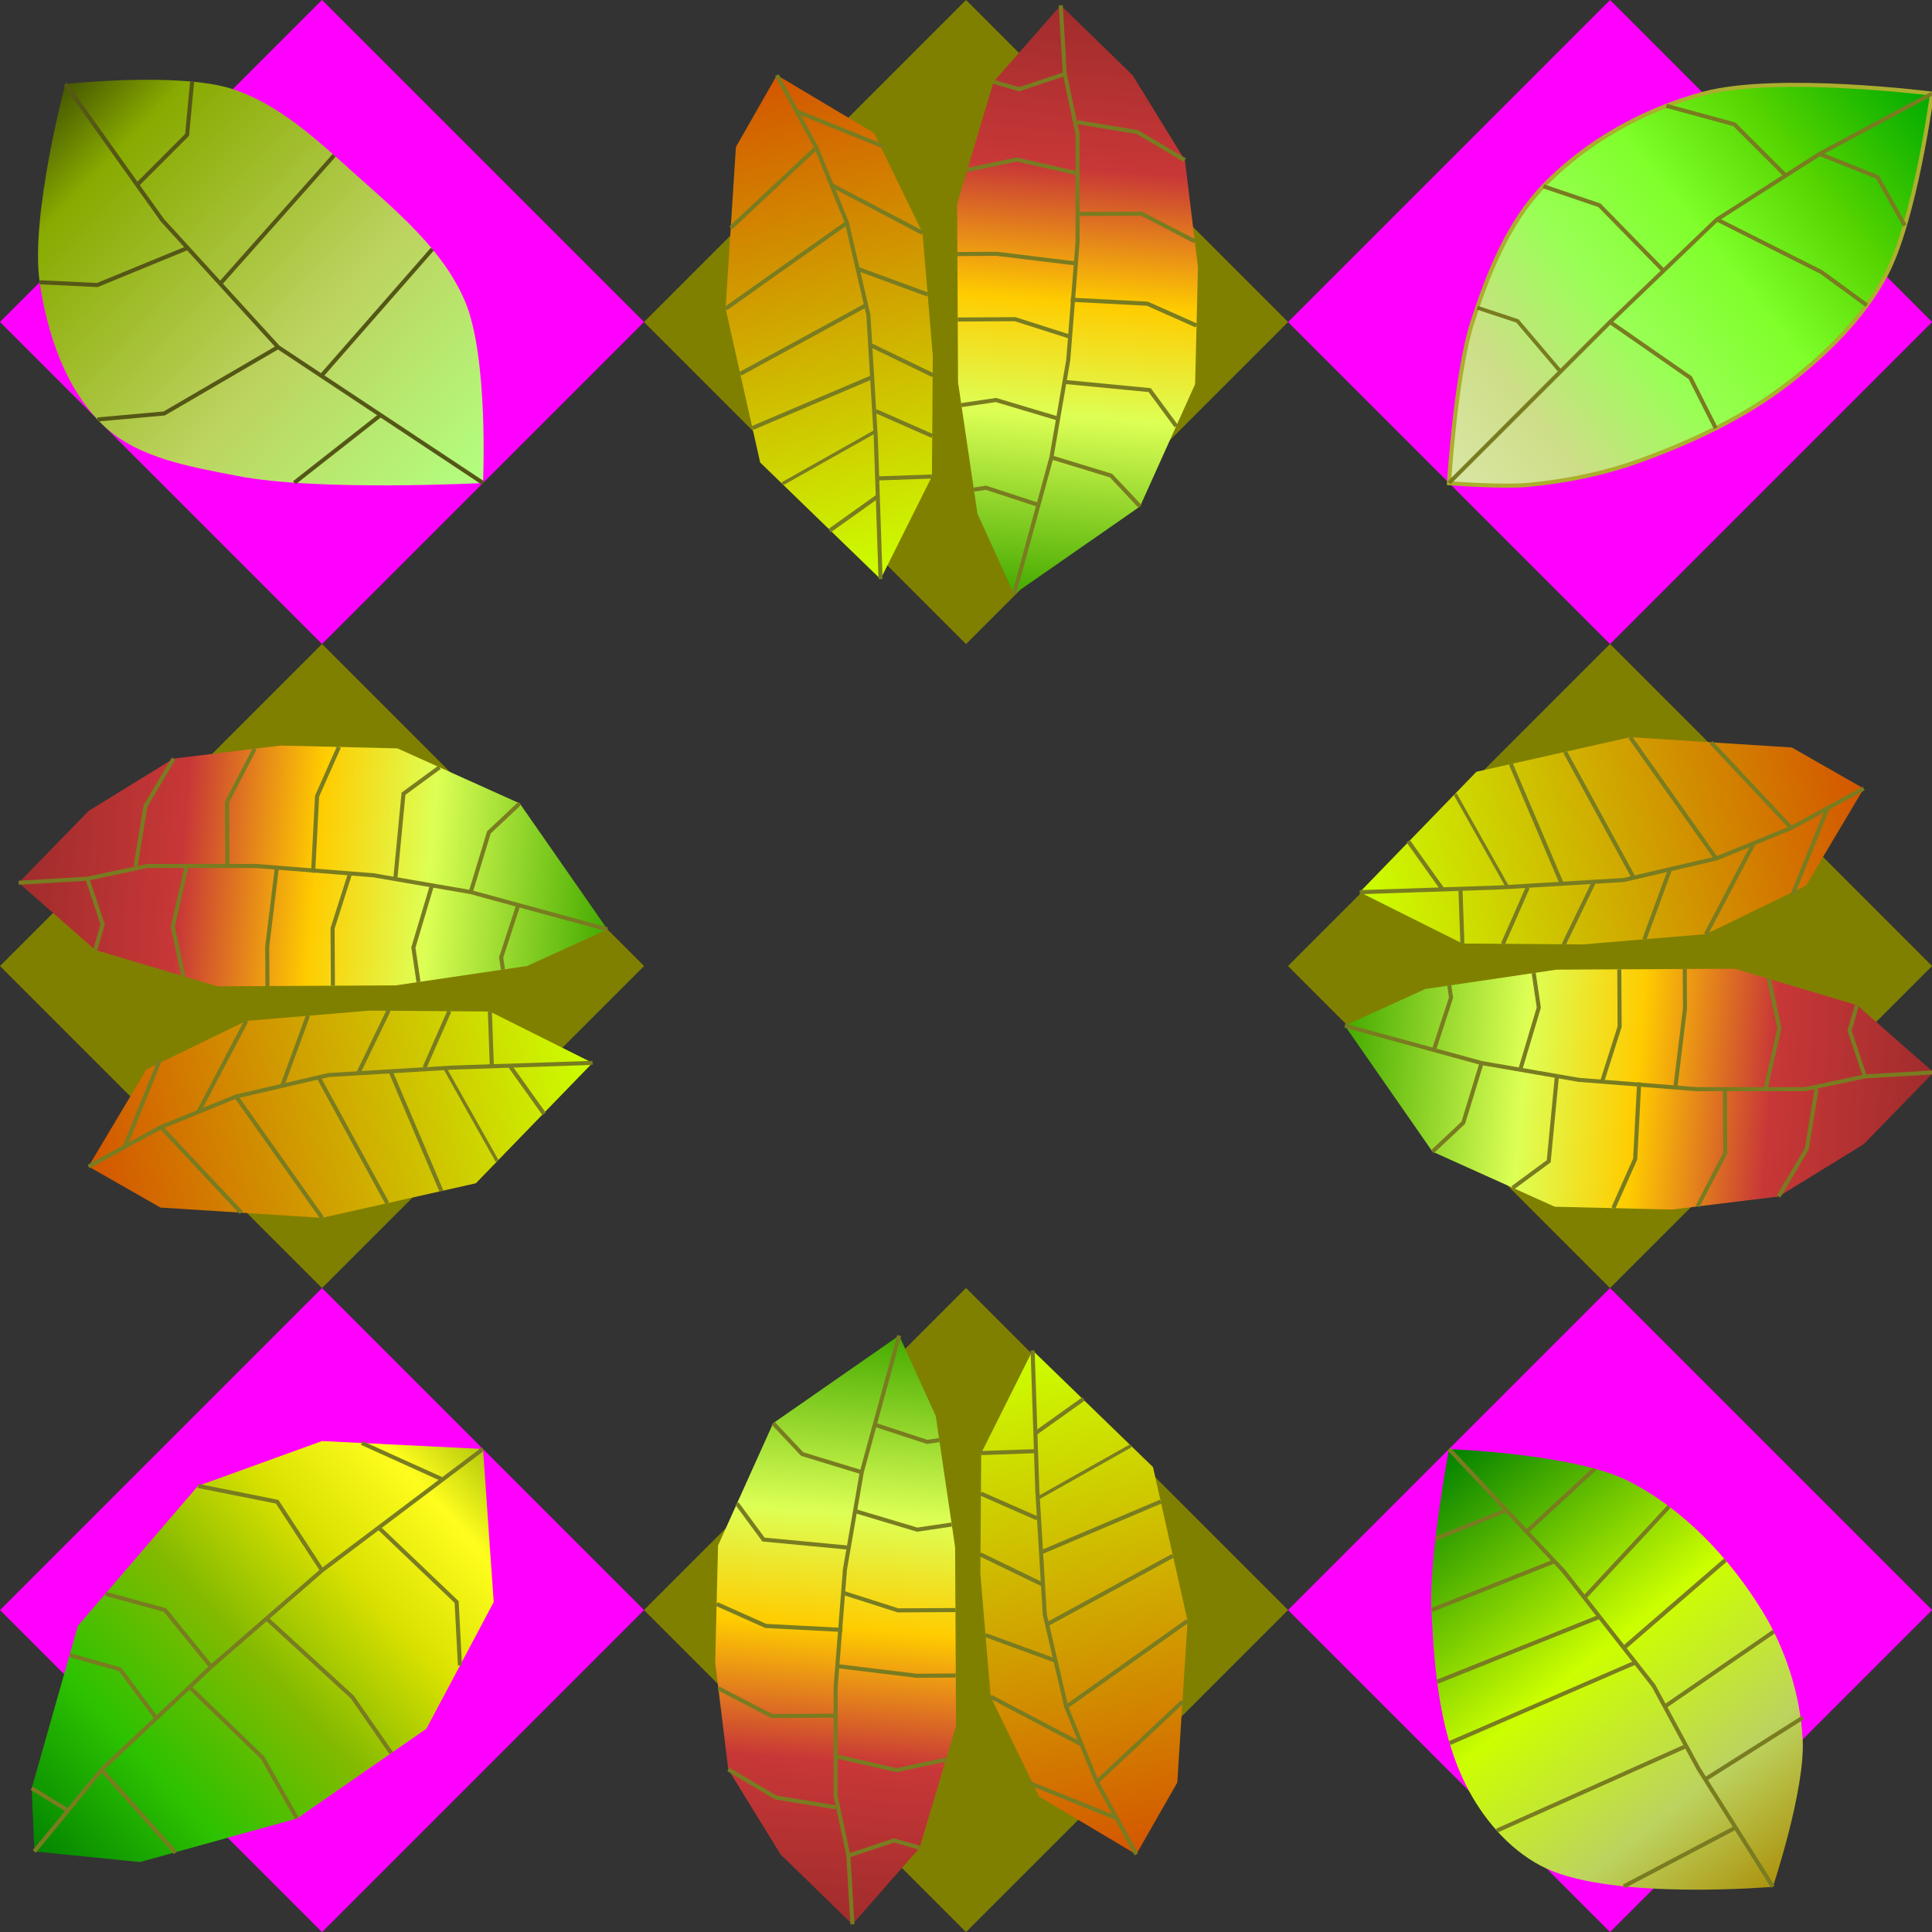 <?xml version="1.0" encoding="UTF-8" standalone="no"?>
<!-- Created with Inkscape (http://www.inkscape.org/) -->

<svg
   width="90"
   height="90"
   viewBox="0 0 23.812 23.812"
   version="1.1"
   id="svg1"
   inkscape:version="1.4.2 (f4327f4, 2025-05-13)"
   sodipodi:docname="border-test.svg"
   xmlns:inkscape="http://www.inkscape.org/namespaces/inkscape"
   xmlns:sodipodi="http://sodipodi.sourceforge.net/DTD/sodipodi-0.dtd"
   xmlns:xlink="http://www.w3.org/1999/xlink"
   xmlns="http://www.w3.org/2000/svg"
   xmlns:svg="http://www.w3.org/2000/svg">
  <rect x="0" y="0" width="23.812" height="23.812" fill="#333333" stroke="none"/>
  <sodipodi:namedview
     id="namedview1"
     pagecolor="#ffffff"
     bordercolor="#000000"
     borderopacity="0.25"
     inkscape:showpageshadow="2"
     inkscape:pageopacity="0.0"
     inkscape:pagecheckerboard="false"
     inkscape:deskcolor="#d1d1d1"
     inkscape:document-units="mm"
     showborder="true"
     showgrid="false"
     showguides="true"
     inkscape:zoom="8.1336326"
     inkscape:cx="34.424963"
     inkscape:cy="47.149904"
     inkscape:window-width="1920"
     inkscape:window-height="1009"
     inkscape:window-x="-1"
     inkscape:window-y="-8"
     inkscape:window-maximized="1"
     inkscape:current-layer="layer8">
    <inkscape:grid
       id="grid1"
       units="mm"
       originx="0"
       originy="0"
       spacingx="1"
       spacingy="1"
       empcolor="#0099e5"
       empopacity="0.302"
       color="#0099e5"
       opacity="0.149"
       empspacing="5"
       enabled="true"
       visible="false" />
  </sodipodi:namedview>
  <defs
     id="defs1">
    <linearGradient
       id="linearGradient124"
       inkscape:collect="always">
      <stop
         style="stop-color:#44aa00;stop-opacity:1"
         offset="0"
         id="stop124" />
      <stop
         style="stop-color:#ddff55;stop-opacity:1"
         offset="0.307"
         id="stop128" />
      <stop
         style="stop-color:#ffcc00;stop-opacity:1"
         offset="0.501"
         id="stop127" />
      <stop
         style="stop-color:#c83737;stop-opacity:1"
         offset="0.727"
         id="stop126" />
      <stop
         style="stop-color:#a02c2c;stop-opacity:1"
         offset="1"
         id="stop125" />
    </linearGradient>
    <linearGradient
       id="linearGradient109"
       inkscape:collect="always">
      <stop
         style="stop-color:#ccff00;stop-opacity:1;"
         offset="0"
         id="stop109" />
      <stop
         style="stop-color:#d45500;stop-opacity:1"
         offset="1"
         id="stop110" />
    </linearGradient>
    <linearGradient
       id="linearGradient92"
       inkscape:collect="always">
      <stop
         style="stop-color:#008000;stop-opacity:1;"
         offset="0"
         id="stop92" />
      <stop
         style="stop-color:#ccff00;stop-opacity:1"
         offset="0.448"
         id="stop95" />
      <stop
         style="stop-color:#bcd35f;stop-opacity:1"
         offset="0.744"
         id="stop94" />
      <stop
         style="stop-color:#aa8800;stop-opacity:1"
         offset="1"
         id="stop93" />
    </linearGradient>
    <linearGradient
       id="linearGradient75"
       inkscape:collect="always">
      <stop
         style="stop-color:#88aa00;stop-opacity:1;"
         offset="0"
         id="stop75" />
      <stop
         style="stop-color:#fffd1e;stop-opacity:1;"
         offset="0.17"
         id="stop80" />
      <stop
         style="stop-color:#dae100;stop-opacity:1;"
         offset="0.342"
         id="stop79" />
      <stop
         style="stop-color:#84ba00;stop-opacity:1;"
         offset="0.534"
         id="stop78" />
      <stop
         style="stop-color:#2cc200;stop-opacity:1;"
         offset="0.768"
         id="stop77" />
      <stop
         style="stop-color:#008000;stop-opacity:1"
         offset="1"
         id="stop76" />
    </linearGradient>
    <linearGradient
       id="linearGradient59"
       inkscape:collect="always">
      <stop
         style="stop-color:#dde9af;stop-opacity:1"
         offset="0"
         id="stop59" />
      <stop
         style="stop-color:#cdde87;stop-opacity:1"
         offset="0.221"
         id="stop64" />
      <stop
         style="stop-color:#99ff55;stop-opacity:1"
         offset="0.417"
         id="stop63" />
      <stop
         style="stop-color:#7fff2a;stop-opacity:1"
         offset="0.595"
         id="stop62" />
      <stop
         style="stop-color:#55d400;stop-opacity:1"
         offset="0.777"
         id="stop61" />
      <stop
         style="stop-color:#00aa00;stop-opacity:1"
         offset="1"
         id="stop60" />
    </linearGradient>
    <linearGradient
       id="linearGradient47"
       inkscape:collect="always">
      <stop
         style="stop-color:#b3ff80;stop-opacity:1"
         offset="0"
         id="stop47" />
      <stop
         style="stop-color:#bcd35f;stop-opacity:1"
         offset="0.402"
         id="stop49" />
      <stop
         style="stop-color:#88aa00;stop-opacity:1"
         offset="0.851"
         id="stop50" />
      <stop
         style="stop-color:#445500;stop-opacity:1"
         offset="1"
         id="stop48" />
    </linearGradient>
    <linearGradient
       id="linearGradient42"
       inkscape:collect="always">
      <stop
         style="stop-color:#808000;stop-opacity:1;"
         offset="0"
         id="stop41" />
      <stop
         style="stop-color:#1a1a1a;stop-opacity:1"
         offset="0.222"
         id="stop44" />
      <stop
         style="stop-color:#800000;stop-opacity:1"
         offset="0.462"
         id="stop43" />
      <stop
         style="stop-color:#999999;stop-opacity:1"
         offset="1"
         id="stop42" />
    </linearGradient>
    <linearGradient
       inkscape:collect="always"
       xlink:href="#linearGradient42"
       id="linearGradient40"
       x1="0.805"
       y1="1.035"
       x2="5.953"
       y2="5.953"
       gradientUnits="userSpaceOnUse" />
    <linearGradient
       inkscape:collect="always"
       xlink:href="#linearGradient47"
       id="linearGradient46"
       x1="5.953"
       y1="5.953"
       x2="0.785"
       y2="1.021"
       gradientUnits="userSpaceOnUse" />
    <linearGradient
       inkscape:collect="always"
       xlink:href="#linearGradient59"
       id="linearGradient60"
       x1="17.533"
       y1="6.213"
       x2="23.812"
       y2="1.154"
       gradientUnits="userSpaceOnUse" />
    <linearGradient
       inkscape:collect="always"
       xlink:href="#linearGradient75"
       id="linearGradient76"
       x1="6.326"
       y1="17.504"
       x2="0.39"
       y2="22.95"
       gradientUnits="userSpaceOnUse" />
    <linearGradient
       inkscape:collect="always"
       xlink:href="#linearGradient92"
       id="linearGradient93"
       x1="17.859"
       y1="17.859"
       x2="22.221"
       y2="23.29"
       gradientUnits="userSpaceOnUse" />
    <linearGradient
       inkscape:collect="always"
       xlink:href="#linearGradient109"
       id="linearGradient110"
       x1="7.303"
       y1="13.1"
       x2="1.081"
       y2="14.398"
       gradientUnits="userSpaceOnUse" />
    <linearGradient
       inkscape:collect="always"
       xlink:href="#linearGradient124"
       id="linearGradient123"
       x1="7.487"
       y1="11.455"
       x2="0.23"
       y2="10.88"
       gradientUnits="userSpaceOnUse" />
    <linearGradient
       inkscape:collect="always"
       xlink:href="#linearGradient124"
       id="linearGradient130"
       gradientUnits="userSpaceOnUse"
       x1="7.487"
       y1="11.455"
       x2="0.23"
       y2="10.88"
       gradientTransform="rotate(90,12.059,11.894)" />
    <linearGradient
       inkscape:collect="always"
       xlink:href="#linearGradient109"
       id="linearGradient131"
       gradientUnits="userSpaceOnUse"
       x1="7.303"
       y1="13.1"
       x2="1.081"
       y2="14.398" />
    <linearGradient
       inkscape:collect="always"
       xlink:href="#linearGradient124"
       id="linearGradient132"
       gradientUnits="userSpaceOnUse"
       x1="7.487"
       y1="11.455"
       x2="0.23"
       y2="10.88"
       gradientTransform="rotate(180,12.031,12.048)" />
    <linearGradient
       inkscape:collect="always"
       xlink:href="#linearGradient109"
       id="linearGradient133"
       gradientUnits="userSpaceOnUse"
       x1="7.303"
       y1="13.1"
       x2="1.081"
       y2="14.398" />
    <linearGradient
       inkscape:collect="always"
       xlink:href="#linearGradient124"
       id="linearGradient134"
       gradientUnits="userSpaceOnUse"
       x1="7.487"
       y1="11.455"
       x2="0.23"
       y2="10.88"
       gradientTransform="rotate(-90,11.787,12.16)" />
    <linearGradient
       inkscape:collect="always"
       xlink:href="#linearGradient109"
       id="linearGradient135"
       gradientUnits="userSpaceOnUse"
       x1="7.303"
       y1="13.1"
       x2="1.081"
       y2="14.398" />
  </defs>
  <g
     inkscape:label="Layer 1"
     inkscape:groupmode="layer"
     id="layer1">
    <rect
       style="fill:#ff00ff;fill-opacity:1;stroke:none;stroke-width:0.2;stroke-opacity:1"
       id="rect28"
       width="5.613"
       height="5.613"
       x="-2.806"
       y="25.257"
       transform="rotate(-45)" />
    <rect
       style="fill:#808000;fill-opacity:1;stroke:none;stroke-width:0.2;stroke-opacity:1"
       id="rect28-3"
       width="5.613"
       height="5.613"
       x="2.806"
       y="19.644"
       transform="rotate(-45)" />
    <rect
       style="fill:#ff00ff;fill-opacity:1;stroke:none;stroke-width:0.2;stroke-opacity:1"
       id="rect28-4"
       width="5.613"
       height="5.613"
       x="8.419"
       y="14.032"
       transform="rotate(-45)" />
    <rect
       style="fill:#808000;fill-opacity:1;stroke:none;stroke-width:0.2;stroke-opacity:1"
       id="rect28-7"
       width="5.613"
       height="5.613"
       x="2.806"
       y="8.419"
       transform="rotate(-45)" />
    <rect
       style="fill:#ff00ff;fill-opacity:1;stroke:none;stroke-width:0.2;stroke-opacity:1"
       id="rect28-9"
       width="5.613"
       height="5.613"
       x="-2.806"
       y="2.806"
       transform="rotate(-45)" />
    <rect
       style="fill:#808000;fill-opacity:1;stroke:none;stroke-width:0.2;stroke-opacity:1"
       id="rect28-6"
       width="5.613"
       height="5.613"
       x="-8.419"
       y="8.419"
       transform="rotate(-45)" />
    <rect
       style="fill:#ff00ff;fill-opacity:1;stroke:none;stroke-width:0.2;stroke-opacity:1"
       id="rect28-60"
       width="5.613"
       height="5.613"
       x="-14.032"
       y="14.032"
       transform="rotate(-45)" />
    <rect
       style="fill:#808000;fill-opacity:1;stroke:none;stroke-width:0.2;stroke-opacity:1"
       id="rect28-5"
       width="5.613"
       height="5.613"
       x="-8.419"
       y="19.644"
       transform="rotate(-45)" />
  </g>
  <g
     inkscape:groupmode="layer"
     id="layer3"
     inkscape:label="LEFT_TOP_CORNER">
    <path
       style="fill:url(#linearGradient46);fill-opacity:1;stroke:none;stroke-width:0.2;stroke-opacity:1"
       d="m 5.953,5.953 c 0,0 -2.04,0.107 -3.032,-0.088 C 2.349,5.753 1.707,5.65 1.282,5.251 0.811,4.808 0.583,4.119 0.489,3.479 0.37,2.667 0.805,1.035 0.805,1.035 c 0,0 1.411,-0.152 2.065,0.064 C 3.448,1.289 3.917,1.733 4.37,2.139 4.884,2.6 5.454,3.07 5.727,3.703 6.026,4.395 5.953,5.953 5.953,5.953 Z"
       id="path28"
       sodipodi:nodetypes="cssscsssc" />
    <path
       style="fill:none;fill-opacity:1;stroke:#555716;stroke-width:0.05;stroke-opacity:1;stroke-dasharray:none"
       d="M 5.953,5.953 3.427,4.278 2.001,2.714 0.805,1.035"
       id="path29" />
    <path
       style="fill:none;fill-opacity:1;stroke:#555716;stroke-width:0.05;stroke-dasharray:none;stroke-opacity:1"
       d="M 4.69,5.116 3.628,5.95"
       id="path30" />
    <path
       style="fill:url(#linearGradient40);fill-opacity:1;stroke:#555716;stroke-width:0.05;stroke-dasharray:none;stroke-opacity:1"
       d="M 3.969,4.623 5.329,3.07"
       id="path31" />
    <path
       style="fill:none;fill-opacity:1;stroke:#555716;stroke-width:0.05;stroke-dasharray:none;stroke-opacity:1"
       d="M 3.427,4.278 2.024,5.096 1.201,5.17"
       id="path32" />
    <path
       style="fill:none;fill-opacity:1;stroke:#555716;stroke-width:0.05;stroke-dasharray:none;stroke-opacity:1"
       d="M 2.714,3.496 4.119,1.914"
       id="path33" />
    <path
       style="fill:none;fill-opacity:1;stroke:#555716;stroke-width:0.05;stroke-dasharray:none;stroke-opacity:1"
       d="M 2.319,3.053 1.199,3.513 0.489,3.479"
       id="path34" />
    <path
       style="fill:none;fill-opacity:1;stroke:#555716;stroke-width:0.05;stroke-dasharray:none;stroke-opacity:1"
       d="M 1.691,2.278 2.306,1.662 2.368,1.006"
       id="path35" />
  </g>
  <g
     inkscape:groupmode="layer"
     id="layer4"
     inkscape:label="right_top_corner">
    <path
       style="fill:url(#linearGradient60);fill-opacity:1;stroke:#acaf2d;stroke-width:0.05;stroke-dasharray:none;stroke-opacity:1"
       d="m 17.859,5.953 c 0,0 0.083,-1.348 0.289,-1.984 0.194,-0.599 0.439,-1.219 0.874,-1.673 0.526,-0.549 1.24,-0.945 1.975,-1.142 0.906,-0.243 2.815,0 2.815,0 0,0 -0.207,1.563 -0.573,2.243 -0.283,0.527 -0.731,0.964 -1.204,1.33 -0.547,0.422 -1.19,0.722 -1.84,0.956 -0.435,0.157 -0.896,0.248 -1.357,0.293 -0.325,0.031 -0.979,-0.021 -0.979,-0.021 z"
       id="path50"
       sodipodi:nodetypes="cssscssssc" />
    <path
       style="fill:none;fill-opacity:1;stroke:#797c20;stroke-width:0.05;stroke-dasharray:none;stroke-opacity:1"
       d="M 17.859,5.953 19.844,3.969 21.162,2.705 22.427,1.897 23.812,1.154"
       id="path51" />
    <path
       style="fill:none;fill-opacity:1;stroke:#797c20;stroke-width:0.047;stroke-dasharray:none;stroke-opacity:1"
       d="M 19.233,4.58 18.703,3.956 18.207,3.792"
       id="path52" />
    <path
       style="fill:none;fill-opacity:1;stroke:#797c20;stroke-width:0.05;stroke-dasharray:none;stroke-opacity:1"
       d="m 19.844,3.969 0.989,0.687 0.314,0.622"
       id="path53" />
    <path
       style="fill:none;fill-opacity:1;stroke:#797c20;stroke-width:0.05;stroke-dasharray:none;stroke-opacity:1"
       d="M 20.503,3.337 19.713,2.53 19.023,2.296"
       id="path54" />
    <path
       style="fill:none;fill-opacity:1;stroke:#797c20;stroke-width:0.05;stroke-dasharray:none;stroke-opacity:1"
       d="m 21.162,2.705 1.288,0.649 0.558,0.408"
       id="path55" />
    <path
       style="fill:none;fill-opacity:1;stroke:#797c20;stroke-width:0.05;stroke-dasharray:none;stroke-opacity:1"
       d="M 22.008,2.164 21.377,1.533 20.538,1.304"
       id="path56" />
    <path
       style="fill:none;fill-opacity:1;stroke:#797c20;stroke-width:0.05;stroke-dasharray:none;stroke-opacity:1"
       d="m 22.427,1.897 0.713,0.285 0.337,0.599"
       id="path57" />
  </g>
  <g
     inkscape:groupmode="layer"
     id="layer5"
     inkscape:label="left_botton_cornor">
    <path
       style="fill:url(#linearGradient76);fill-opacity:1;stroke:none;stroke-width:0.05;stroke-dasharray:none;stroke-opacity:1"
       d="m 5.953,17.859 -1.984,-0.098 -1.529,0.553 -1.48,1.724 -0.569,2.001 0.033,0.781 1.301,0.13 1.936,-0.537 1.594,-1.106 0.83,-1.561 z"
       id="path64" />
    <path
       style="fill:none;fill-opacity:1;stroke:#797c20;stroke-width:0.05;stroke-dasharray:none;stroke-opacity:1"
       d="m 5.953,17.859 -1.984,1.496 -1.366,1.187 -1.35,1.269 -0.83,1.008"
       id="path65" />
    <path
       style="fill:none;fill-opacity:1;stroke:#797c20;stroke-width:0.05;stroke-dasharray:none;stroke-opacity:1"
       d="M 0.838,22.315 0.39,22.039"
       id="path66" />
    <path
       style="fill:none;fill-opacity:1;stroke:#797c20;stroke-width:0.05;stroke-dasharray:none;stroke-opacity:1"
       d="m 1.252,21.811 0.911,1.024"
       id="path67" />
    <path
       style="fill:none;fill-opacity:1;stroke:#797c20;stroke-width:0.05;stroke-dasharray:none;stroke-opacity:1"
       d="M 1.927,21.177 1.48,20.575 0.857,20.398"
       id="path68" />
    <path
       style="fill:none;fill-opacity:1;stroke:#797c20;stroke-width:0.05;stroke-dasharray:none;stroke-opacity:1"
       d="m 2.326,20.783 0.911,0.882 0.423,0.748"
       id="path69" />
    <path
       style="fill:none;fill-opacity:1;stroke:#797c20;stroke-width:0.05;stroke-dasharray:none;stroke-opacity:1"
       d="M 2.602,20.542 2.033,19.844 1.299,19.643"
       id="path70" />
    <path
       style="fill:none;fill-opacity:1;stroke:#797c20;stroke-width:0.05;stroke-dasharray:none;stroke-opacity:1"
       d="m 3.286,19.949 1.057,0.968 0.479,0.69"
       id="path71" />
    <path
       style="fill:none;fill-opacity:1;stroke:#797c20;stroke-width:0.05;stroke-dasharray:none;stroke-opacity:1"
       d="M 3.969,19.355 3.416,18.509 2.44,18.314"
       id="path72" />
    <path
       style="fill:none;fill-opacity:1;stroke:#797c20;stroke-width:0.05;stroke-dasharray:none;stroke-opacity:1"
       d="m 4.668,18.829 0.96,0.916 0.041,0.781"
       id="path73" />
    <path
       style="fill:none;fill-opacity:1;stroke:#797c20;stroke-width:0.05;stroke-dasharray:none;stroke-opacity:1"
       d="M 5.455,18.235 4.459,17.785"
       id="path74" />
  </g>
  <g
     inkscape:groupmode="layer"
     id="layer6"
     inkscape:label="right_bottom_corner">
    <path
       style="fill:url(#linearGradient93);fill-opacity:1;stroke:none;stroke-width:0.05;stroke-dasharray:none;stroke-opacity:1"
       d="m 17.859,17.859 c 0,0 -0.249,1.32 -0.217,1.984 0.037,0.759 0.104,1.564 0.465,2.233 0.214,0.396 0.546,0.766 0.955,0.955 0.847,0.391 2.789,0.224 2.789,0.224 0,0 0.401,-1.201 0.367,-1.818 -0.03,-0.556 -0.212,-1.119 -0.505,-1.593 -0.399,-0.645 -0.958,-1.239 -1.633,-1.586 -0.669,-0.343 -2.221,-0.398 -2.221,-0.398 z"
       id="path80"
       sodipodi:nodetypes="cssscsssc" />
    <path
       style="fill:none;fill-opacity:1;stroke:#797c20;stroke-width:0.05;stroke-dasharray:none;stroke-opacity:1"
       d="m 17.859,17.859 1.416,1.509 1.104,1.407 0.552,1.019 0.92,1.46"
       id="path81" />
    <path
       style="fill:none;fill-opacity:1;stroke:#797c20;stroke-width:0.05;stroke-dasharray:none;stroke-opacity:1"
       d="m 18.567,18.614 -0.875,0.351"
       id="path82" />
    <path
       style="fill:none;fill-opacity:1;stroke:#797c20;stroke-width:0.05;stroke-dasharray:none;stroke-opacity:1"
       d="m 18.815,18.878 0.841,-0.776"
       id="path83" />
    <path
       style="fill:none;fill-opacity:1;stroke:#797c20;stroke-width:0.05;stroke-dasharray:none;stroke-opacity:1"
       d="m 19.158,19.243 -1.515,0.601"
       id="path84" />
    <path
       style="fill:none;fill-opacity:1;stroke:#797c20;stroke-width:0.05;stroke-dasharray:none;stroke-opacity:1"
       d="m 19.528,19.69 1.044,-1.123"
       id="path85" />
    <path
       style="fill:none;fill-opacity:1;stroke:#797c20;stroke-width:0.051;stroke-dasharray:none;stroke-opacity:1"
       d="m 19.721,19.924 -2.008,0.804"
       id="path86" />
    <path
       style="fill:none;fill-opacity:1;stroke:#797c20;stroke-width:0.052;stroke-dasharray:none;stroke-opacity:1"
       d="m 20.018,20.307 1.248,-1.079"
       id="path87" />
    <path
       style="fill:none;fill-opacity:1;stroke:#797c20;stroke-width:0.05;stroke-dasharray:none;stroke-opacity:1"
       d="M 20.156,20.491 17.867,21.483"
       id="path88" />
    <path
       style="fill:none;fill-opacity:1;stroke:#797c20;stroke-width:0.05;stroke-dasharray:none;stroke-opacity:1"
       d="m 20.519,21.033 1.343,-0.923"
       id="path89" />
    <path
       style="fill:none;fill-opacity:1;stroke:#797c20;stroke-width:0.05;stroke-dasharray:none;stroke-opacity:1"
       d="M 20.762,21.529 18.448,22.563"
       id="path90" />
    <path
       style="fill:none;fill-opacity:1;stroke:#797c20;stroke-width:0.05;stroke-dasharray:none;stroke-opacity:1"
       d="M 21.017,21.93 22.221,21.169"
       id="path91" />
    <path
       style="fill:none;fill-opacity:1;stroke:#797c20;stroke-width:0.05;stroke-dasharray:none;stroke-opacity:1"
       d="m 21.392,22.525 -1.379,0.725"
       id="path92" />
  </g>
  <g
     inkscape:groupmode="layer"
     id="layer7"
     inkscape:label="left_middle_bottom">
    <path
       style="fill:url(#linearGradient110);fill-opacity:1;stroke:none;stroke-width:0.05;stroke-dasharray:none;stroke-opacity:1"
       d="m 7.303,13.1 -1.438,1.484 -1.897,0.426 -1.991,-0.127 -0.886,-0.506 0.713,-1.196 1.231,-0.598 1.518,-0.127 1.484,0.011 z"
       id="path95" />
    <path
       style="fill:none;fill-opacity:1;stroke:#797c20;stroke-width:0.05;stroke-dasharray:none;stroke-opacity:1"
       d="m 7.303,13.1 -1.725,0.058 -1.53,0.092 -1.139,0.265 -0.925,0.377 -0.892,0.486"
       id="path96" />
    <path
       style="fill:none;fill-opacity:1;stroke:#797c20;stroke-width:0.05;stroke-dasharray:none;stroke-opacity:1"
       d="m 6.284,13.137 0.422,0.592"
       id="path97" />
    <path
       style="fill:none;fill-opacity:1;stroke:#797c20;stroke-width:0.05;stroke-dasharray:none;stroke-opacity:1"
       d="M 6.061,13.123 6.038,12.467"
       id="path98" />
    <path
       style="fill:none;fill-opacity:1;stroke:#797c20;stroke-width:0.041;stroke-dasharray:none;stroke-opacity:1"
       d="m 5.477,13.155 0.65,1.154"
       id="path99" />
    <path
       style="fill:none;fill-opacity:1;stroke:#797c20;stroke-width:0.05;stroke-dasharray:none;stroke-opacity:1"
       d="m 5.233,13.156 0.305,-0.693"
       id="path100" />
    <path
       style="fill:none;fill-opacity:1;stroke:#797c20;stroke-width:0.05;stroke-dasharray:none;stroke-opacity:1"
       d="m 4.813,13.203 0.627,1.476"
       id="path101" />
    <path
       style="fill:none;fill-opacity:1;stroke:#797c20;stroke-width:0.05;stroke-dasharray:none;stroke-opacity:1"
       d="M 4.416,13.227 4.79,12.453"
       id="path102" />
    <path
       style="fill:none;fill-opacity:1;stroke:#797c20;stroke-width:0.05;stroke-dasharray:none;stroke-opacity:1"
       d="m 3.926,13.277 0.846,1.551"
       id="path103" />
    <path
       style="fill:none;fill-opacity:1;stroke:#797c20;stroke-width:0.05;stroke-dasharray:none;stroke-opacity:1"
       d="M 3.479,13.381 3.795,12.519"
       id="path104" />
    <path
       style="fill:none;fill-opacity:1;stroke:#797c20;stroke-width:0.05;stroke-dasharray:none;stroke-opacity:1"
       d="m 2.91,13.514 1.059,1.495"
       id="path105" />
    <path
       style="fill:none;fill-opacity:1;stroke:#797c20;stroke-width:0.05;stroke-dasharray:none;stroke-opacity:1"
       d="m 2.447,13.702 0.589,-1.12"
       id="path106" />
    <path
       style="fill:none;fill-opacity:1;stroke:#797c20;stroke-width:0.05;stroke-dasharray:none;stroke-opacity:1"
       d="m 1.984,13.891 0.989,1.055"
       id="path107" />
    <path
       style="fill:none;fill-opacity:1;stroke:#797c20;stroke-width:0.05;stroke-dasharray:none;stroke-opacity:1"
       d="M 1.538,14.133 1.966,13.075"
       id="path108" />
  </g>
  <g
     inkscape:groupmode="layer"
     id="layer8"
     inkscape:label="left_middle_up">
    <path
       style="fill:url(#linearGradient123);fill-opacity:1;stroke:none;stroke-width:0.05;stroke-dasharray:none;stroke-opacity:1"
       d="M 7.487,11.455 6.496,11.906 4.876,12.145 2.68,12.156 1.173,11.708 0.23,10.88 1.093,9.994 2.139,9.35 3.456,9.189 4.899,9.224 6.406,9.902 Z"
       id="path110" />
    <path
       style="fill:none;fill-opacity:1;stroke:#797c20;stroke-width:0.05;stroke-dasharray:none;stroke-opacity:1"
       d="M 7.487,11.455 5.802,10.995 4.603,10.788 3.151,10.673 H 1.817 L 1.077,10.83 0.23,10.88"
       id="path111" />
    <path
       style="fill:none;fill-opacity:1;stroke:#797c20;stroke-width:0.05;stroke-dasharray:none;stroke-opacity:1"
       d="m 6.388,11.155 -0.211,0.645 0.022,0.15"
       id="path112" />
    <path
       style="fill:none;fill-opacity:1;stroke:#797c20;stroke-width:0.05;stroke-dasharray:none;stroke-opacity:1"
       d="M 5.802,10.995 6.026,10.259 6.406,9.902"
       id="path113" />
    <path
       style="fill:none;fill-opacity:1;stroke:#797c20;stroke-width:0.05;stroke-dasharray:none;stroke-opacity:1"
       d="m 5.324,10.912 -0.229,0.766 0.063,0.425"
       id="path114" />
    <path
       style="fill:none;fill-opacity:1;stroke:#797c20;stroke-width:0.05;stroke-dasharray:none;stroke-opacity:1"
       d="M 4.872,10.834 4.973,9.783 5.417,9.457"
       id="path115" />
    <path
       style="fill:none;fill-opacity:1;stroke:#797c20;stroke-width:0.05;stroke-dasharray:none;stroke-opacity:1"
       d="m 4.315,10.765 -0.216,0.677 0.004,0.707"
       id="path116" />
    <path
       style="fill:none;fill-opacity:1;stroke:#797c20;stroke-width:0.051;stroke-dasharray:none;stroke-opacity:1"
       d="M 3.859,10.756 3.908,9.812 4.177,9.207"
       id="path117" />
    <path
       style="fill:none;fill-opacity:1;stroke:#797c20;stroke-width:0.05;stroke-dasharray:none;stroke-opacity:1"
       d="m 3.412,10.694 -0.119,0.976 0.003,0.483"
       id="path118" />
    <path
       style="fill:none;fill-opacity:1;stroke:#797c20;stroke-width:0.05;stroke-dasharray:none;stroke-opacity:1"
       d="M 2.802,10.674 2.798,9.884 3.139,9.228"
       id="path119" />
    <path
       style="fill:none;fill-opacity:1;stroke:#797c20;stroke-width:0.05;stroke-dasharray:none;stroke-opacity:1"
       d="m 2.301,10.674 -0.171,0.748 0.13,0.61"
       id="path120" />
    <path
       style="fill:none;fill-opacity:1;stroke:#797c20;stroke-width:0.05;stroke-dasharray:none;stroke-opacity:1"
       d="M 1.671,10.674 1.793,9.935 2.139,9.35"
       id="path121" />
    <path
       style="fill:none;fill-opacity:1;stroke:#797c20;stroke-width:0.05;stroke-dasharray:none;stroke-opacity:1"
       d="m 1.077,10.83 0.188,0.564 -0.091,0.314"
       id="path122" />
    <path
       style="fill:none;fill-opacity:1;stroke:none;stroke-width:0.05;stroke-dasharray:none;stroke-opacity:1"
       d="M 11.906,7.938 11.467,5.384 10.962,3.513 11.06,1.984 11.906,1.5565024e-6"
       id="path129" />
    <g
       inkscape:groupmode="layer"
       id="layer7-6"
       inkscape:label="left_middle_bottom"
       transform="rotate(90,12.059,11.894)">
      <path
         style="fill:url(#linearGradient131);fill-opacity:1;stroke:none;stroke-width:0.05;stroke-dasharray:none;stroke-opacity:1"
         d="m 7.303,13.1 -1.438,1.484 -1.897,0.426 -1.991,-0.127 -0.886,-0.506 0.713,-1.196 1.231,-0.598 1.518,-0.127 1.484,0.011 z"
         id="path95-6" />
      <path
         style="fill:none;fill-opacity:1;stroke:#797c20;stroke-width:0.05;stroke-dasharray:none;stroke-opacity:1"
         d="m 7.303,13.1 -1.725,0.058 -1.53,0.092 -1.139,0.265 -0.925,0.377 -0.892,0.486"
         id="path96-1" />
      <path
         style="fill:none;fill-opacity:1;stroke:#797c20;stroke-width:0.05;stroke-dasharray:none;stroke-opacity:1"
         d="m 6.284,13.137 0.422,0.592"
         id="path97-8" />
      <path
         style="fill:none;fill-opacity:1;stroke:#797c20;stroke-width:0.05;stroke-dasharray:none;stroke-opacity:1"
         d="M 6.061,13.123 6.038,12.467"
         id="path98-4" />
      <path
         style="fill:none;fill-opacity:1;stroke:#797c20;stroke-width:0.041;stroke-dasharray:none;stroke-opacity:1"
         d="m 5.477,13.155 0.65,1.154"
         id="path99-9" />
      <path
         style="fill:none;fill-opacity:1;stroke:#797c20;stroke-width:0.05;stroke-dasharray:none;stroke-opacity:1"
         d="m 5.233,13.156 0.305,-0.693"
         id="path100-6" />
      <path
         style="fill:none;fill-opacity:1;stroke:#797c20;stroke-width:0.05;stroke-dasharray:none;stroke-opacity:1"
         d="m 4.813,13.203 0.627,1.476"
         id="path101-3" />
      <path
         style="fill:none;fill-opacity:1;stroke:#797c20;stroke-width:0.05;stroke-dasharray:none;stroke-opacity:1"
         d="M 4.416,13.227 4.79,12.453"
         id="path102-7" />
      <path
         style="fill:none;fill-opacity:1;stroke:#797c20;stroke-width:0.05;stroke-dasharray:none;stroke-opacity:1"
         d="m 3.926,13.277 0.846,1.551"
         id="path103-8" />
      <path
         style="fill:none;fill-opacity:1;stroke:#797c20;stroke-width:0.05;stroke-dasharray:none;stroke-opacity:1"
         d="M 3.479,13.381 3.795,12.519"
         id="path104-8" />
      <path
         style="fill:none;fill-opacity:1;stroke:#797c20;stroke-width:0.05;stroke-dasharray:none;stroke-opacity:1"
         d="m 2.91,13.514 1.059,1.495"
         id="path105-2" />
      <path
         style="fill:none;fill-opacity:1;stroke:#797c20;stroke-width:0.05;stroke-dasharray:none;stroke-opacity:1"
         d="m 2.447,13.702 0.589,-1.12"
         id="path106-9" />
      <path
         style="fill:none;fill-opacity:1;stroke:#797c20;stroke-width:0.05;stroke-dasharray:none;stroke-opacity:1"
         d="m 1.984,13.891 0.989,1.055"
         id="path107-1" />
      <path
         style="fill:none;fill-opacity:1;stroke:#797c20;stroke-width:0.05;stroke-dasharray:none;stroke-opacity:1"
         d="M 1.538,14.133 1.966,13.075"
         id="path108-3" />
    </g>
    <path
       style="fill:url(#linearGradient130);fill-opacity:1;stroke:none;stroke-width:0.05;stroke-dasharray:none;stroke-opacity:1"
       d="m 12.498,7.322 -0.451,-0.991 -0.239,-1.619 -0.011,-2.197 0.449,-1.507 0.828,-0.943 0.886,0.863 0.644,1.047 0.161,1.316 -0.035,1.444 -0.679,1.507 z"
       id="path110-9" />
    <path
       style="fill:none;fill-opacity:1;stroke:#797c20;stroke-width:0.05;stroke-dasharray:none;stroke-opacity:1"
       d="m 12.498,7.322 0.461,-1.685 0.207,-1.198 0.115,-1.452 V 1.652 l -0.157,-0.74 -0.05,-0.847"
       id="path111-8" />
    <path
       style="fill:none;fill-opacity:1;stroke:#797c20;stroke-width:0.05;stroke-dasharray:none;stroke-opacity:1"
       d="m 12.798,6.223 -0.645,-0.211 -0.15,0.022"
       id="path112-4" />
    <path
       style="fill:none;fill-opacity:1;stroke:#797c20;stroke-width:0.05;stroke-dasharray:none;stroke-opacity:1"
       d="m 12.958,5.637 0.736,0.225 0.357,0.38"
       id="path113-0" />
    <path
       style="fill:none;fill-opacity:1;stroke:#797c20;stroke-width:0.05;stroke-dasharray:none;stroke-opacity:1"
       d="m 13.041,5.159 -0.766,-0.229 -0.425,0.063"
       id="path114-7" />
    <path
       style="fill:none;fill-opacity:1;stroke:#797c20;stroke-width:0.05;stroke-dasharray:none;stroke-opacity:1"
       d="m 13.119,4.707 1.051,0.101 0.327,0.444"
       id="path115-6" />
    <path
       style="fill:none;fill-opacity:1;stroke:#797c20;stroke-width:0.05;stroke-dasharray:none;stroke-opacity:1"
       d="m 13.188,4.15 -0.677,-0.216 -0.707,0.004"
       id="path116-3" />
    <path
       style="fill:none;fill-opacity:1;stroke:#797c20;stroke-width:0.051;stroke-dasharray:none;stroke-opacity:1"
       d="m 13.197,3.694 0.944,0.049 0.605,0.269"
       id="path117-6" />
    <path
       style="fill:none;fill-opacity:1;stroke:#797c20;stroke-width:0.05;stroke-dasharray:none;stroke-opacity:1"
       d="m 13.26,3.247 -0.976,-0.119 -0.483,0.003"
       id="path118-1" />
    <path
       style="fill:none;fill-opacity:1;stroke:#797c20;stroke-width:0.05;stroke-dasharray:none;stroke-opacity:1"
       d="m 13.279,2.637 0.79,-0.004 0.656,0.341"
       id="path119-5" />
    <path
       style="fill:none;fill-opacity:1;stroke:#797c20;stroke-width:0.05;stroke-dasharray:none;stroke-opacity:1"
       d="M 13.279,2.137 12.531,1.966 11.921,2.096"
       id="path120-4" />
    <path
       style="fill:none;fill-opacity:1;stroke:#797c20;stroke-width:0.05;stroke-dasharray:none;stroke-opacity:1"
       d="m 13.279,1.506 0.739,0.122 0.585,0.346"
       id="path121-2" />
    <path
       style="fill:none;fill-opacity:1;stroke:#797c20;stroke-width:0.05;stroke-dasharray:none;stroke-opacity:1"
       d="M 13.124,0.912 12.56,1.1 12.245,1.008"
       id="path122-0" />
    <path
       style="fill:none;fill-opacity:1;stroke:none;stroke-width:0.05;stroke-dasharray:none;stroke-opacity:1"
       d="m 16.016,11.741 2.554,-0.44 1.871,-0.504 1.529,0.098 1.984,0.846"
       id="path129-9" />
    <g
       inkscape:groupmode="layer"
       id="layer7-5"
       inkscape:label="left_middle_bottom"
       transform="rotate(180,12.031,12.048)">
      <path
         style="fill:url(#linearGradient133);fill-opacity:1;stroke:none;stroke-width:0.05;stroke-dasharray:none;stroke-opacity:1"
         d="m 7.303,13.1 -1.438,1.484 -1.897,0.426 -1.991,-0.127 -0.886,-0.506 0.713,-1.196 1.231,-0.598 1.518,-0.127 1.484,0.011 z"
         id="path95-4" />
      <path
         style="fill:none;fill-opacity:1;stroke:#797c20;stroke-width:0.05;stroke-dasharray:none;stroke-opacity:1"
         d="m 7.303,13.1 -1.725,0.058 -1.53,0.092 -1.139,0.265 -0.925,0.377 -0.892,0.486"
         id="path96-12" />
      <path
         style="fill:none;fill-opacity:1;stroke:#797c20;stroke-width:0.05;stroke-dasharray:none;stroke-opacity:1"
         d="m 6.284,13.137 0.422,0.592"
         id="path97-0" />
      <path
         style="fill:none;fill-opacity:1;stroke:#797c20;stroke-width:0.05;stroke-dasharray:none;stroke-opacity:1"
         d="M 6.061,13.123 6.038,12.467"
         id="path98-0" />
      <path
         style="fill:none;fill-opacity:1;stroke:#797c20;stroke-width:0.041;stroke-dasharray:none;stroke-opacity:1"
         d="m 5.477,13.155 0.65,1.154"
         id="path99-1" />
      <path
         style="fill:none;fill-opacity:1;stroke:#797c20;stroke-width:0.05;stroke-dasharray:none;stroke-opacity:1"
         d="m 5.233,13.156 0.305,-0.693"
         id="path100-4" />
      <path
         style="fill:none;fill-opacity:1;stroke:#797c20;stroke-width:0.05;stroke-dasharray:none;stroke-opacity:1"
         d="m 4.813,13.203 0.627,1.476"
         id="path101-6" />
      <path
         style="fill:none;fill-opacity:1;stroke:#797c20;stroke-width:0.05;stroke-dasharray:none;stroke-opacity:1"
         d="M 4.416,13.227 4.79,12.453"
         id="path102-0" />
      <path
         style="fill:none;fill-opacity:1;stroke:#797c20;stroke-width:0.05;stroke-dasharray:none;stroke-opacity:1"
         d="m 3.926,13.277 0.846,1.551"
         id="path103-7" />
      <path
         style="fill:none;fill-opacity:1;stroke:#797c20;stroke-width:0.05;stroke-dasharray:none;stroke-opacity:1"
         d="M 3.479,13.381 3.795,12.519"
         id="path104-1" />
      <path
         style="fill:none;fill-opacity:1;stroke:#797c20;stroke-width:0.05;stroke-dasharray:none;stroke-opacity:1"
         d="m 2.91,13.514 1.059,1.495"
         id="path105-7" />
      <path
         style="fill:none;fill-opacity:1;stroke:#797c20;stroke-width:0.05;stroke-dasharray:none;stroke-opacity:1"
         d="m 2.447,13.702 0.589,-1.12"
         id="path106-7" />
      <path
         style="fill:none;fill-opacity:1;stroke:#797c20;stroke-width:0.05;stroke-dasharray:none;stroke-opacity:1"
         d="m 1.984,13.891 0.989,1.055"
         id="path107-7" />
      <path
         style="fill:none;fill-opacity:1;stroke:#797c20;stroke-width:0.05;stroke-dasharray:none;stroke-opacity:1"
         d="M 1.538,14.133 1.966,13.075"
         id="path108-7" />
    </g>
    <path
       style="fill:url(#linearGradient132);fill-opacity:1;stroke:none;stroke-width:0.05;stroke-dasharray:none;stroke-opacity:1"
       d="m 16.575,12.641 0.991,-0.451 1.619,-0.239 2.197,-0.011 1.507,0.449 0.943,0.828 -0.863,0.886 -1.047,0.644 -1.316,0.161 -1.444,-0.035 -1.507,-0.679 z"
       id="path110-3" />
    <path
       style="fill:none;fill-opacity:1;stroke:#797c20;stroke-width:0.05;stroke-dasharray:none;stroke-opacity:1"
       d="m 16.575,12.641 1.685,0.461 1.198,0.207 1.452,0.115 h 1.334 l 0.74,-0.157 0.847,-0.05"
       id="path111-5" />
    <path
       style="fill:none;fill-opacity:1;stroke:#797c20;stroke-width:0.05;stroke-dasharray:none;stroke-opacity:1"
       d="m 17.673,12.941 0.211,-0.645 -0.022,-0.15"
       id="path112-9" />
    <path
       style="fill:none;fill-opacity:1;stroke:#797c20;stroke-width:0.05;stroke-dasharray:none;stroke-opacity:1"
       d="m 18.26,13.102 -0.225,0.736 -0.38,0.357"
       id="path113-9" />
    <path
       style="fill:none;fill-opacity:1;stroke:#797c20;stroke-width:0.05;stroke-dasharray:none;stroke-opacity:1"
       d="m 18.737,13.184 0.229,-0.766 -0.063,-0.425"
       id="path114-8" />
    <path
       style="fill:none;fill-opacity:1;stroke:#797c20;stroke-width:0.05;stroke-dasharray:none;stroke-opacity:1"
       d="m 19.189,13.262 -0.101,1.051 -0.444,0.327"
       id="path115-1" />
    <path
       style="fill:none;fill-opacity:1;stroke:#797c20;stroke-width:0.05;stroke-dasharray:none;stroke-opacity:1"
       d="m 19.746,13.331 0.216,-0.677 -0.004,-0.707"
       id="path116-8" />
    <path
       style="fill:none;fill-opacity:1;stroke:#797c20;stroke-width:0.051;stroke-dasharray:none;stroke-opacity:1"
       d="m 20.203,13.341 -0.049,0.944 -0.269,0.605"
       id="path117-2" />
    <path
       style="fill:none;fill-opacity:1;stroke:#797c20;stroke-width:0.05;stroke-dasharray:none;stroke-opacity:1"
       d="m 20.649,13.403 0.119,-0.976 -0.003,-0.483"
       id="path118-6" />
    <path
       style="fill:none;fill-opacity:1;stroke:#797c20;stroke-width:0.05;stroke-dasharray:none;stroke-opacity:1"
       d="m 21.26,13.422 0.004,0.79 -0.341,0.656"
       id="path119-6" />
    <path
       style="fill:none;fill-opacity:1;stroke:#797c20;stroke-width:0.05;stroke-dasharray:none;stroke-opacity:1"
       d="m 21.76,13.422 0.171,-0.748 -0.13,-0.61"
       id="path120-0" />
    <path
       style="fill:none;fill-opacity:1;stroke:#797c20;stroke-width:0.05;stroke-dasharray:none;stroke-opacity:1"
       d="m 22.39,13.422 -0.122,0.739 -0.346,0.585"
       id="path121-3" />
    <path
       style="fill:none;fill-opacity:1;stroke:#797c20;stroke-width:0.05;stroke-dasharray:none;stroke-opacity:1"
       d="m 22.984,13.267 -0.188,-0.564 0.091,-0.314"
       id="path122-8" />
    <path
       style="fill:none;fill-opacity:1;stroke:none;stroke-width:0.05;stroke-dasharray:none;stroke-opacity:1"
       d="m 12.155,16.159 0.44,2.554 0.504,1.871 -0.098,1.529 -0.846,1.984"
       id="path129-0" />
    <g
       inkscape:groupmode="layer"
       id="layer7-1"
       inkscape:label="left_middle_bottom"
       transform="rotate(-90,11.787,12.16)">
      <path
         style="fill:url(#linearGradient135);fill-opacity:1;stroke:none;stroke-width:0.05;stroke-dasharray:none;stroke-opacity:1"
         d="m 7.303,13.1 -1.438,1.484 -1.897,0.426 -1.991,-0.127 -0.886,-0.506 0.713,-1.196 1.231,-0.598 1.518,-0.127 1.484,0.011 z"
         id="path95-2" />
      <path
         style="fill:none;fill-opacity:1;stroke:#797c20;stroke-width:0.05;stroke-dasharray:none;stroke-opacity:1"
         d="m 7.303,13.1 -1.725,0.058 -1.53,0.092 -1.139,0.265 -0.925,0.377 -0.892,0.486"
         id="path96-0" />
      <path
         style="fill:none;fill-opacity:1;stroke:#797c20;stroke-width:0.05;stroke-dasharray:none;stroke-opacity:1"
         d="m 6.284,13.137 0.422,0.592"
         id="path97-1" />
      <path
         style="fill:none;fill-opacity:1;stroke:#797c20;stroke-width:0.05;stroke-dasharray:none;stroke-opacity:1"
         d="M 6.061,13.123 6.038,12.467"
         id="path98-6" />
      <path
         style="fill:none;fill-opacity:1;stroke:#797c20;stroke-width:0.041;stroke-dasharray:none;stroke-opacity:1"
         d="m 5.477,13.155 0.65,1.154"
         id="path99-4" />
      <path
         style="fill:none;fill-opacity:1;stroke:#797c20;stroke-width:0.05;stroke-dasharray:none;stroke-opacity:1"
         d="m 5.233,13.156 0.305,-0.693"
         id="path100-0" />
      <path
         style="fill:none;fill-opacity:1;stroke:#797c20;stroke-width:0.05;stroke-dasharray:none;stroke-opacity:1"
         d="m 4.813,13.203 0.627,1.476"
         id="path101-61" />
      <path
         style="fill:none;fill-opacity:1;stroke:#797c20;stroke-width:0.05;stroke-dasharray:none;stroke-opacity:1"
         d="M 4.416,13.227 4.79,12.453"
         id="path102-8" />
      <path
         style="fill:none;fill-opacity:1;stroke:#797c20;stroke-width:0.05;stroke-dasharray:none;stroke-opacity:1"
         d="m 3.926,13.277 0.846,1.551"
         id="path103-9" />
      <path
         style="fill:none;fill-opacity:1;stroke:#797c20;stroke-width:0.05;stroke-dasharray:none;stroke-opacity:1"
         d="M 3.479,13.381 3.795,12.519"
         id="path104-84" />
      <path
         style="fill:none;fill-opacity:1;stroke:#797c20;stroke-width:0.05;stroke-dasharray:none;stroke-opacity:1"
         d="m 2.91,13.514 1.059,1.495"
         id="path105-1" />
      <path
         style="fill:none;fill-opacity:1;stroke:#797c20;stroke-width:0.05;stroke-dasharray:none;stroke-opacity:1"
         d="m 2.447,13.702 0.589,-1.12"
         id="path106-4" />
      <path
         style="fill:none;fill-opacity:1;stroke:#797c20;stroke-width:0.05;stroke-dasharray:none;stroke-opacity:1"
         d="m 1.984,13.891 0.989,1.055"
         id="path107-3" />
      <path
         style="fill:none;fill-opacity:1;stroke:#797c20;stroke-width:0.05;stroke-dasharray:none;stroke-opacity:1"
         d="M 1.538,14.133 1.966,13.075"
         id="path108-9" />
    </g>
    <path
       style="fill:url(#linearGradient134);fill-opacity:1;stroke:none;stroke-width:0.05;stroke-dasharray:none;stroke-opacity:1"
       d="m 11.082,16.461 0.451,0.991 0.239,1.619 0.011,2.197 -0.449,1.507 -0.828,0.943 -0.886,-0.863 -0.644,-1.047 -0.161,-1.316 0.035,-1.444 0.679,-1.507 z"
       id="path110-8" />
    <path
       style="fill:none;fill-opacity:1;stroke:#797c20;stroke-width:0.05;stroke-dasharray:none;stroke-opacity:1"
       d="m 11.082,16.461 -0.461,1.685 -0.207,1.198 -0.115,1.452 v 1.334 l 0.157,0.74 0.05,0.847"
       id="path111-0" />
    <path
       style="fill:none;fill-opacity:1;stroke:#797c20;stroke-width:0.05;stroke-dasharray:none;stroke-opacity:1"
       d="m 10.782,17.56 0.645,0.211 0.15,-0.022"
       id="path112-8" />
    <path
       style="fill:none;fill-opacity:1;stroke:#797c20;stroke-width:0.05;stroke-dasharray:none;stroke-opacity:1"
       d="M 10.622,18.146 9.886,17.921 9.529,17.541"
       id="path113-7" />
    <path
       style="fill:none;fill-opacity:1;stroke:#797c20;stroke-width:0.05;stroke-dasharray:none;stroke-opacity:1"
       d="m 10.539,18.624 0.766,0.229 0.425,-0.063"
       id="path114-78" />
    <path
       style="fill:none;fill-opacity:1;stroke:#797c20;stroke-width:0.05;stroke-dasharray:none;stroke-opacity:1"
       d="M 10.461,19.075 9.41,18.975 9.083,18.531"
       id="path115-3" />
    <path
       style="fill:none;fill-opacity:1;stroke:#797c20;stroke-width:0.05;stroke-dasharray:none;stroke-opacity:1"
       d="m 10.392,19.632 0.677,0.216 0.707,-0.004"
       id="path116-83" />
    <path
       style="fill:none;fill-opacity:1;stroke:#797c20;stroke-width:0.051;stroke-dasharray:none;stroke-opacity:1"
       d="M 10.383,20.089 9.439,20.04 8.834,19.77"
       id="path117-7" />
    <path
       style="fill:none;fill-opacity:1;stroke:#797c20;stroke-width:0.05;stroke-dasharray:none;stroke-opacity:1"
       d="m 10.32,20.535 0.976,0.119 0.483,-0.003"
       id="path118-10" />
    <path
       style="fill:none;fill-opacity:1;stroke:#797c20;stroke-width:0.05;stroke-dasharray:none;stroke-opacity:1"
       d="m 10.301,21.146 -0.79,0.004 -0.656,-0.341"
       id="path119-7" />
    <path
       style="fill:none;fill-opacity:1;stroke:#797c20;stroke-width:0.05;stroke-dasharray:none;stroke-opacity:1"
       d="m 10.301,21.646 0.748,0.171 0.61,-0.13"
       id="path120-3" />
    <path
       style="fill:none;fill-opacity:1;stroke:#797c20;stroke-width:0.05;stroke-dasharray:none;stroke-opacity:1"
       d="M 10.301,22.276 9.562,22.154 8.977,21.808"
       id="path121-4" />
    <path
       style="fill:none;fill-opacity:1;stroke:#797c20;stroke-width:0.05;stroke-dasharray:none;stroke-opacity:1"
       d="m 10.456,22.871 0.564,-0.188 0.314,0.091"
       id="path122-9" />
    <path
       style="fill:none;fill-opacity:1;stroke:none;stroke-width:0.05;stroke-dasharray:none;stroke-opacity:1"
       d="m 7.564,12.041 -2.554,0.44 -1.871,0.504 -1.529,-0.098 -1.984,-0.846"
       id="path129-6" />
  </g>
  <g
     inkscape:groupmode="layer"
     id="layer9"
     inkscape:label="stonek" />
</svg>
